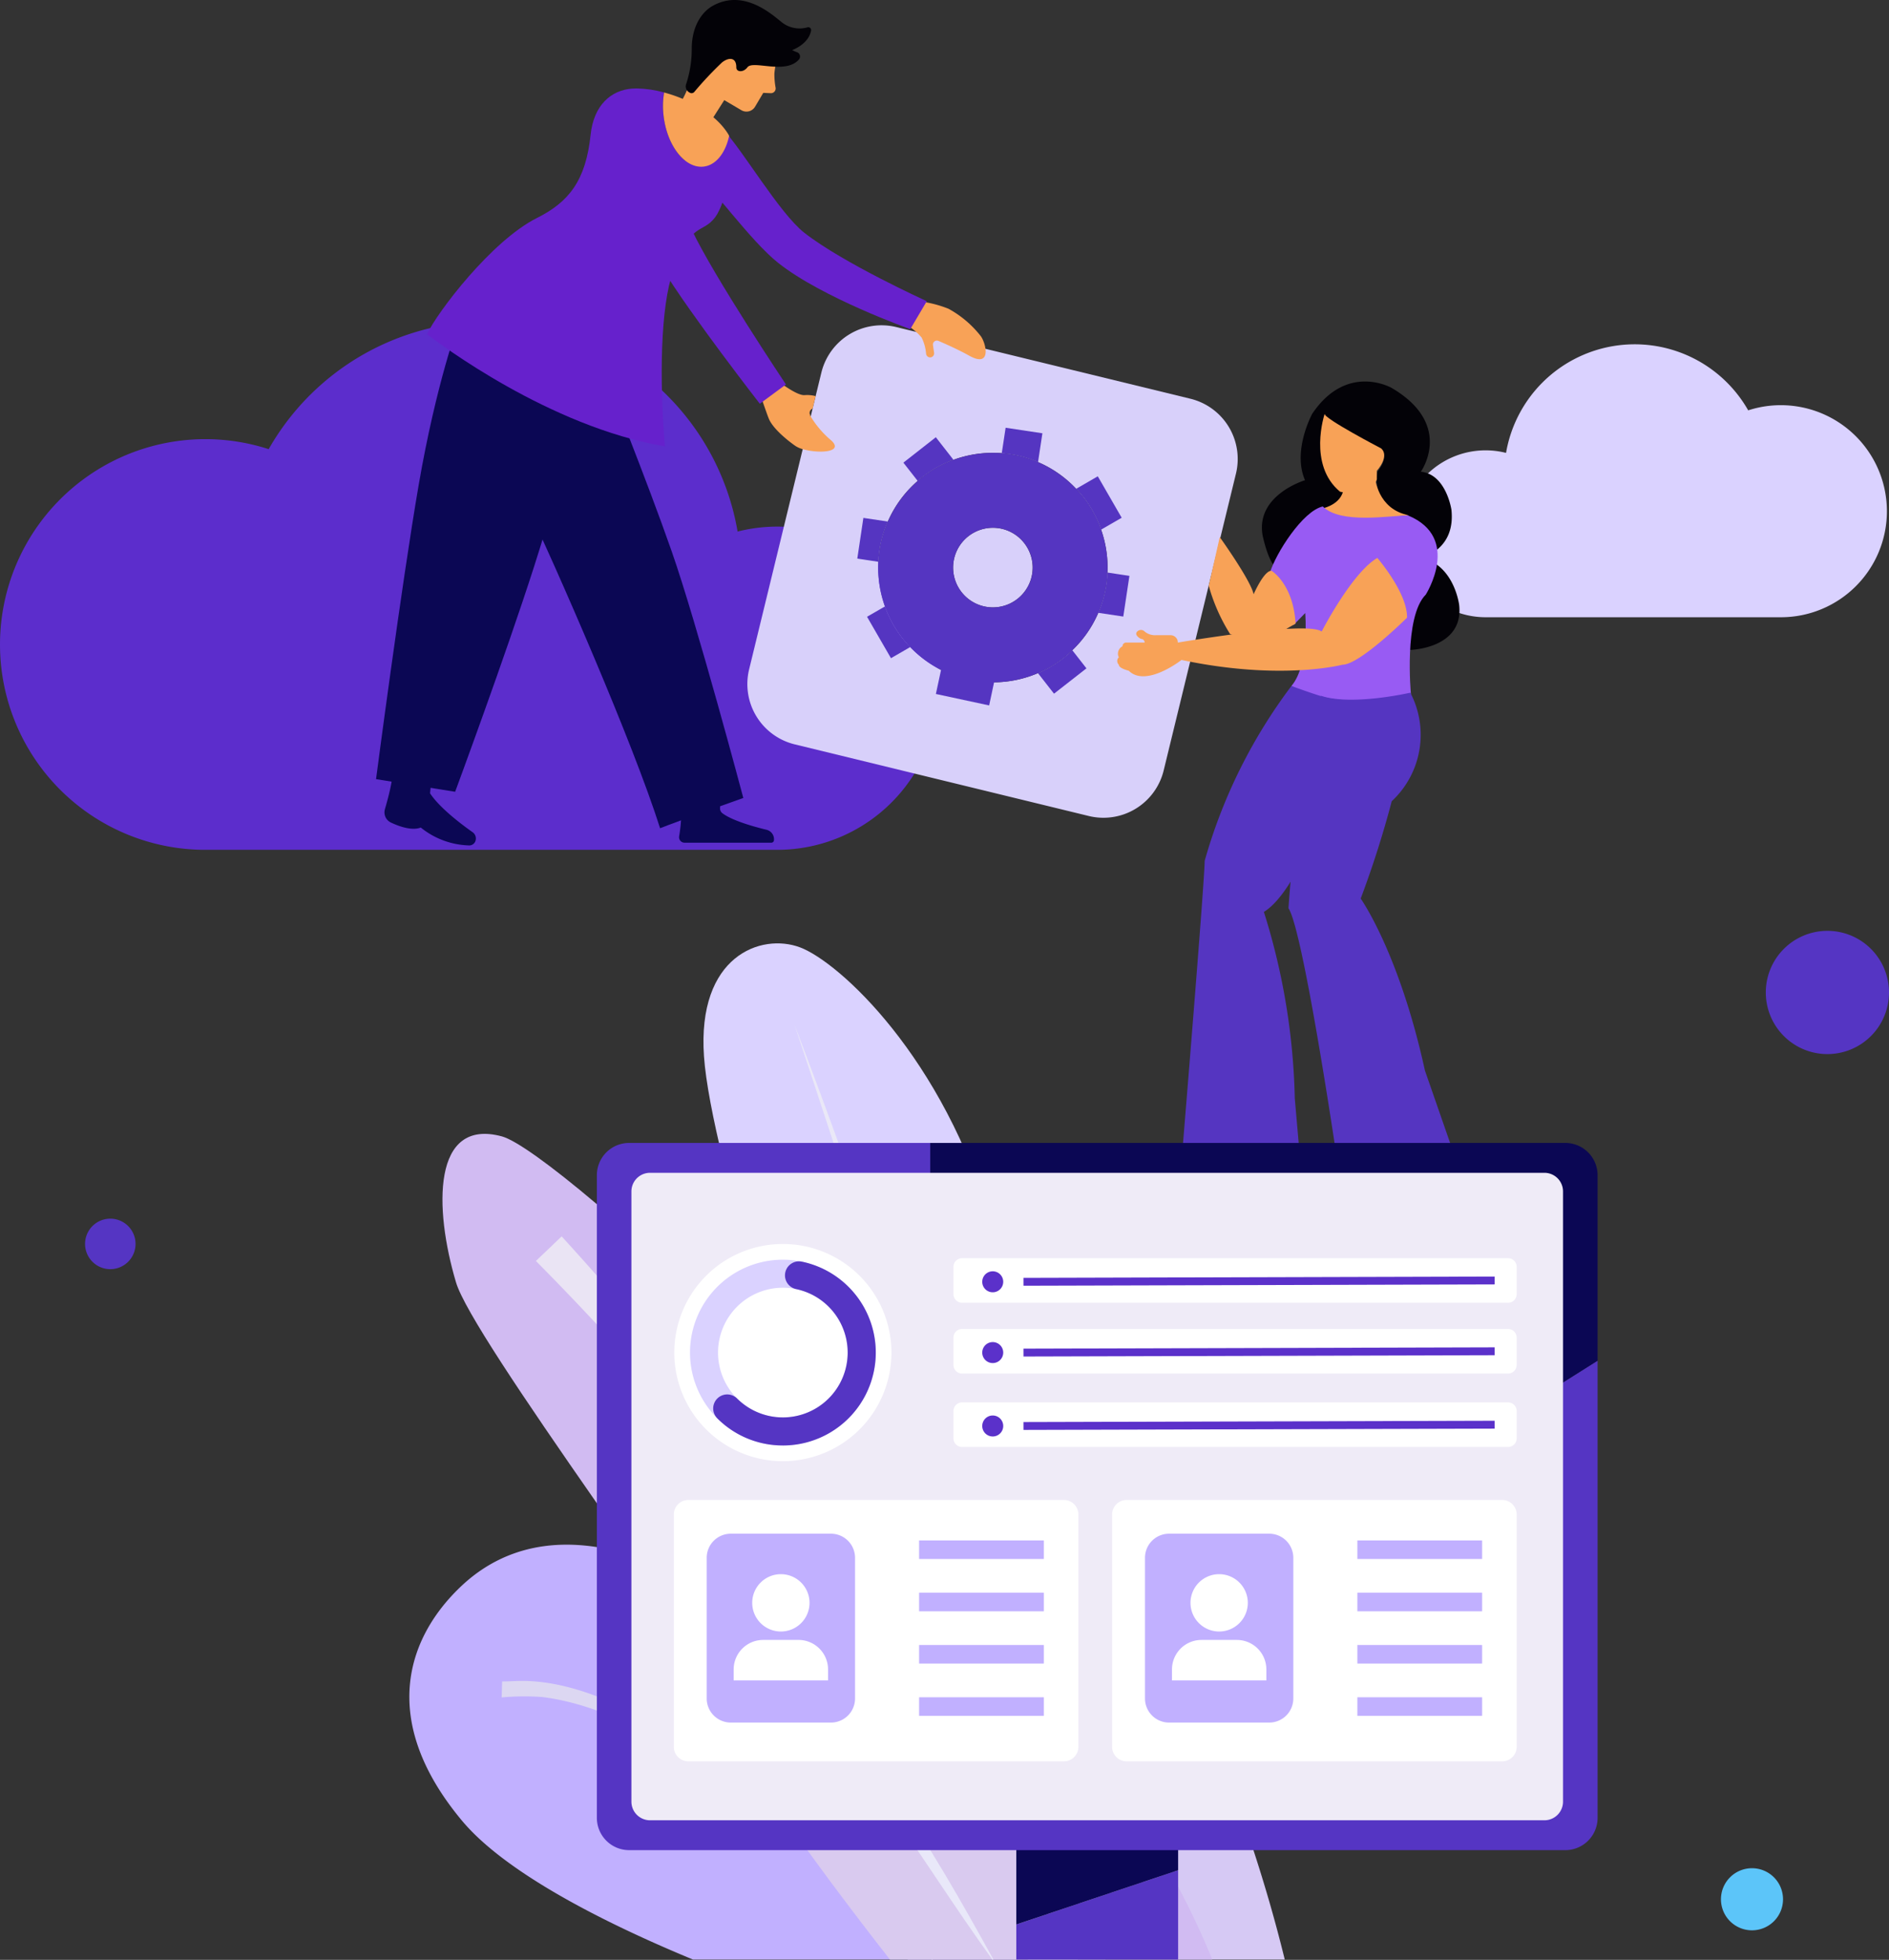 <svg xmlns="http://www.w3.org/2000/svg" xmlns:xlink="http://www.w3.org/1999/xlink" width="342.187" height="354.893" viewBox="0 0 342.187 354.893"><rect x="0" y="0" width="342.187" height="354.893" fill="#333333" stroke="none"/><defs><clipPath id="a"><rect width="342.187" height="354.893" fill="none"/></clipPath><clipPath id="b"><rect width="35.791" height="48.605" transform="translate(228.59 69.083)" fill="none"/></clipPath><clipPath id="c"><rect width="7.847" height="8.018" transform="translate(249.255 209.221)" fill="none"/></clipPath><clipPath id="d"><rect width="7.847" height="6.681" transform="translate(221.168 211.017)" fill="none"/></clipPath><clipPath id="e"><rect width="22.718" height="16.874" transform="translate(124.215)" fill="none"/></clipPath><clipPath id="f"><path d="M124.662,24.885l.153-1.385a4.459,4.459,0,0,0,.024,6.447c4.289,4.069,11.125,13.683,16.113,17.645,8,6.355,23.939,12.012,23.939,12.012l2.992-5.062s-15.188-6.9-22.195-12.4c-4.529-3.557-11.3-15.2-14.6-18.553a2.732,2.732,0,0,0-2.019-.816,7.018,7.018,0,0,0-4.409,2.116" fill="none"/></clipPath><linearGradient id="g" x1="-2.026" y1="5.913" x2="-2.009" y2="5.913" gradientUnits="objectBoundingBox"><stop offset="0" stop-color="#985bf3"/><stop offset="0.004" stop-color="#985bf3"/><stop offset="1" stop-color="#6621cc"/></linearGradient><clipPath id="h"><path d="M114.466,16.047c-3.761.289-6.915,2.982-7.476,8.347-.872,8.348-3.987,12.21-9.717,15.075C89.05,43.58,79.207,56.538,77.339,60.525c2.367,1.744,22.052,16.694,43.106,20.306-1-12.084-.823-25.258,1.5-31.769,3.239-9.094,5.278-6.621,7.6-9.717,2.15-2.867,3.764-11.828,2.539-14.735-.658,3.048-2.344,5.262-4.568,5.551-3.317.432-6.574-3.576-7.276-8.957a14.935,14.935,0,0,1,.068-4.455,19.8,19.8,0,0,0-4.986-.734c-.3,0-.581.011-.852.032" fill="none"/></clipPath><linearGradient id="i" x1="-1.382" y1="5.228" x2="-1.364" y2="5.228" xlink:href="#g"/><clipPath id="k"><path d="M112.563,22.491a4.458,4.458,0,0,0-2.5,5.942c2.357,5.423,6.548,14.7,9.883,20.131,5.356,8.721,17.691,24.544,17.691,24.544l4.734-3.489S129.291,50.058,125.3,41.587c-2.452-5.212-5.275-12.193-7-16.565a4.455,4.455,0,0,0-5.744-2.531" fill="none"/></clipPath><linearGradient id="l" x1="-1.961" y1="5.617" x2="-1.941" y2="5.617" xlink:href="#g"/><clipPath id="n"><rect width="102.03" height="8.071" transform="translate(172.711 227.834)" fill="none"/></clipPath><clipPath id="o"><rect width="102.03" height="8.071" transform="translate(172.711 240.652)" fill="none"/></clipPath><clipPath id="p"><rect width="102.03" height="8.07" transform="translate(172.711 253.945)" fill="none"/></clipPath></defs><g clip-path="url(#a)"><path d="M341.808,92.57a19.2,19.2,0,0,1-19.2,19.2H269.1a15.111,15.111,0,1,1,3.716-29.76,23.647,23.647,0,0,1,43.865-7.705A19.211,19.211,0,0,1,341.808,92.57" fill="#dad2ff"/><path d="M0,116.705a37.186,37.186,0,0,0,37.183,37.183H140.814a29.265,29.265,0,1,0-7.2-57.634A45.8,45.8,0,0,0,48.669,81.333,37.2,37.2,0,0,0,0,116.705" fill="#5c2dcc"/><path d="M179.856,95.57a7.208,7.208,0,1,0,7.208,7.208,7.213,7.213,0,0,0-7.208-7.208m0,0a7.208,7.208,0,1,0,7.208,7.208,7.213,7.213,0,0,0-7.208-7.208M215.631,72.2,162.363,59.227a11.23,11.23,0,0,0-13.576,8.25L135.7,121.212a11.238,11.238,0,0,0,8.259,13.576l53.268,12.973A11.229,11.229,0,0,0,210.8,139.5L223.89,85.768A11.232,11.232,0,0,0,215.631,72.2m-21.385,45.543a20.566,20.566,0,0,1-14.39,5.808c-.356,0-.712-.008-1.06-.025a20.648,20.648,0,0,1-13.906-6.36,20.746,20.746,0,0,1-5.809-14.389c0-.357.009-.7.026-1.052A20.767,20.767,0,0,1,179.856,82c.543,0,1.085.017,1.611.068a20.194,20.194,0,0,1,6.572,1.611,20.616,20.616,0,0,1,6.9,4.833,20.7,20.7,0,0,1,5.69,14.263c0,.305-.009.6-.026.9a20.594,20.594,0,0,1-6.359,14.068M179.856,95.57a7.208,7.208,0,1,0,7.208,7.208,7.213,7.213,0,0,0-7.208-7.208m0,0a7.208,7.208,0,1,0,7.208,7.208,7.213,7.213,0,0,0-7.208-7.208m0,0a7.208,7.208,0,1,0,7.208,7.208,7.213,7.213,0,0,0-7.208-7.208" fill="#d8d0fa"/><path d="M188.827,78.458l-.789,5.223a20.213,20.213,0,0,0-6.571-1.611l.7-4.613Z" fill="#5535c1"/><path d="M203.192,93.755l-3.731,2.154a20.323,20.323,0,0,0-4.52-7.394l3.918-2.264Z" fill="#5535c1"/><path d="M199.461,95.909a20.337,20.337,0,0,0-4.52-7.394,20.6,20.6,0,0,0-6.9-4.833,20.194,20.194,0,0,0-6.572-1.611c-.526-.051-1.068-.068-1.611-.068a20.781,20.781,0,0,0-20.749,19.723c-.017.348-.026.695-.026,1.051a20.767,20.767,0,0,0,19.715,20.75c.348.017.7.025,1.06.025a20.566,20.566,0,0,0,14.39-5.808,20.594,20.594,0,0,0,6.359-14.068c.017-.3.026-.593.026-.9a20.463,20.463,0,0,0-1.17-6.868m-19.6,14.076a7.208,7.208,0,1,1,7.208-7.208,7.213,7.213,0,0,1-7.208,7.208" fill="#5535c1"/><path d="M164.89,117.167l-3.494,2.018-4.333-7.5,3.248-1.874a20.381,20.381,0,0,0,4.579,7.36" fill="#5535c1"/><path d="M180.15,123.192l-.968,4.546-9.649-2.073,1.141-5.325a27.472,27.472,0,0,0,9.476,2.852" fill="#5535c1"/><path d="M172.716,83.266a20.514,20.514,0,0,0-6.47,3.833l-2.6-3.324,5.876-4.6Z" fill="#5535c1"/><path d="M160.828,94.442a20.511,20.511,0,0,0-1.721,7.284l-3.808-.577,1.1-7.368Z" fill="#5535c1"/><path d="M204.591,104.278l-1.111,7.369-4.528-.679a20.5,20.5,0,0,0,1.654-7.292Z" fill="#5535c1"/><path d="M196.807,121.025l-5.877,4.587-2.909-3.722a20.641,20.641,0,0,0,6.224-4.147Z" fill="#5535c1"/><g style="isolation:isolate"><g clip-path="url(#b)"><path d="M240.57,75.719s5.633,5.035,8.92,5.465c0,0,2.726.781,0,4.281a7.1,7.1,0,0,0,5.354,8.172s5.911,1.323,5.282,7.352a80.129,80.129,0,0,1-5.059,6.973s-.286,8.387.382,9.727c0,0,9.739-.217,8.878-8.124,0,0-.861-7.246-6.874-8.579,0,0,6.259-1.339,5.468-8.685,0,0-.936-6.419-5.54-6.882,0,0,6.085-8.488-5.272-15.166,0,0-8.1-4.68-14.406,4.677,0,0-3.644,6.678-1.3,12.026,0,0-9.014,2.676-7.678,10.025,0,0,.744,3.667,1.97,5.341,2.04,2.785,10.191,3.542,13.808-.049,2.753-2.733-.593-12.538-1.748-13.981,0,0-3.353-1.091-3.347-8.227,0,0-.355-3.56,1.162-4.346" fill="#030207"/></g></g><path d="M239.96,74.93s-3.108,9.256,2.791,14.109c0,0,5.3,1.313,6.663-2.219V85.242s2.364-2.576.8-4.032c0,0-10.446-5.449-10.254-6.28" fill="#f8a257"/><path d="M239.8,92s3.625-.8,3.625-4c0,0,4.648.985,5.664-1.506,0,0,.427,5.7,6.065,6.8,0,0-13.635,1.9-15.354-1.3" fill="#f8a257"/><path d="M239.627,91.709c-3.657.813-8.533,8.533-9.566,11.953,1.44,1.049,3.785,3.708,4.244,9.537l2.133-2.191s.8,9.364-2.5,13.206c0,0,7.543,4.836,21.65,1.5,0,0-1.344-14.03,2.687-18.039,0,0,6.543-10.273-3.209-14.336-3.251,0-12.189,1.626-15.44-1.625" fill="#985bf3"/><path d="M230.337,103.357s3.931,2.351,4.357,9.568l-6.836,3.874-5.039-2a33.084,33.084,0,0,1-3.857-8.72l1.992-8.822s5.624,7.837,6.137,10.351c0,0,1.879-4.333,3.246-4.25" fill="#f8a257"/><g style="isolation:isolate"><g clip-path="url(#c)"><path d="M257.1,214.032s-1.7,2.4-7.847,3.207c0,0,2.5-3.211,2.853-3.207l.062-4.81H257.1s-.7,3.2,0,4.81" fill="#ab917a"/></g></g><g style="isolation:isolate"><g clip-path="url(#d)"><path d="M229.015,215.025s-1.7,2-7.847,2.672c0,0,2.5-2.675,2.853-2.672l.063-4.009h4.931s-.7,2.67,0,4.009" fill="#ab917a"/></g></g><path d="M249.49,101.023s5.487,6.321,5.389,10.827c0,0-8.568,8.514-11.682,8.514,0,0-11.131,2.955-29.17-.861,0,0-6.42,5.048-9.557,1.952,0,0-1.8-.423-1.8-1.091a.925.925,0,0,1,0-1.336,1.495,1.495,0,0,1,.669-2,.654.654,0,0,1,.668-.668h3.34a.654.654,0,0,0-.668-.668s-1.336-.668-.668-1.336a.925.925,0,0,1,1.336,0,2.927,2.927,0,0,0,2.005.668h2.672a1.308,1.308,0,0,1,1.336,1.336s23.384-4.008,26.056-2c0,0,5.452-10.622,10.075-13.328" fill="#f8a257"/><path d="M233.939,124.214s7.309,2.72,8.126,2.438l-6.854,30.458s-2.924,6.013-6.264,8.017a120.349,120.349,0,0,1,5.6,33.767l1.077,12.332H213.954s4.235-51.218,4.269-55.339a95.836,95.836,0,0,1,15.716-31.673" fill="#5535c1"/><path d="M238.747,129.717c-3.34,5.345-5.345,34.741-5.345,34.741,2.673,4.009,8.685,44.763,8.685,44.763h21.38l-5.345-15.366c-4.677-21.38-11.636-31.141-11.636-31.141a180.617,180.617,0,0,0,5.623-17.631,16.42,16.42,0,0,0,3.365-19.651s-10.565,2.438-16.208.558l-.519,1.723Z" fill="#5535c1"/><path d="M257.221,213.441c2.22,2.163,1.08,6.916.284,7.883H241.252a6.856,6.856,0,0,1,1.626-2.844,8.566,8.566,0,0,1,4.346-1.638s8.352-1.531,9.993-3.4" fill="#5535c3"/><path d="M229.346,221.178s-8.081.392-15.591.02c-.156-1.271.031-2.261,6.415-3.462a34.113,34.113,0,0,0,8.762-3.285c2.738,3.833.414,6.727.414,6.727" fill="#5535c3"/><path d="M141.063,9.779c-.157.576-.325,1.093-.435,1.534a11.323,11.323,0,0,0-.351,2.027c0,.025,0,.05,0,.074a13.872,13.872,0,0,0,.228,2.51.859.859,0,0,1-.891.951l-1.352-.057-1.482,2.5a1.812,1.812,0,0,1-2.483.637L131.2,18.131l-3.341,5.244-5.423-3.456.786-1.233a15.666,15.666,0,0,0,2.348-9.456c-.011-.175-.017-.351-.017-.529a8.092,8.092,0,0,1,15.884-2.184,8.967,8.967,0,0,1-.378,3.262" fill="#f8a257"/><g style="isolation:isolate"><g clip-path="url(#e)"><path d="M124.864,16.735l.112.061a.639.639,0,0,0,.789-.143,64.284,64.284,0,0,1,5.021-5.341c1.189-.951,2.617-1,2.593.892-.011.858,1.269.977,2.017-.02,1.005-1.34,6.922,1.377,9.332-1.415a.824.824,0,0,0-.353-1.314,5.769,5.769,0,0,1-.881-.385s2.963-1.022,3.43-3.528a.516.516,0,0,0-.644-.594,5.207,5.207,0,0,1-4.9-1.111c-1.869-1.495-6.852-5.856-12.334-2.741-1.761,1-3.738,3.489-3.738,7.725a20.427,20.427,0,0,1-1.056,6.536,1.244,1.244,0,0,0,.616,1.378" fill="#030207"/></g></g><path d="M166.357,54.548a20.62,20.62,0,0,1,5.466,1.364,18.94,18.94,0,0,1,5.845,4.959c.966,1.306,2.035,5.852-2.126,3.522-1.9-1.062-4.191-2.084-5.547-2.663a.717.717,0,0,0-.991.761l.2,1.372a.729.729,0,1,1-1.444.195,8.106,8.106,0,0,0-.81-2.932,10.158,10.158,0,0,0-2.785-2.3Z" fill="#f8a257"/><path d="M82.447,143.374,68.12,141.087s4.609-35.213,7.724-53.279,7.226-29.776,8.1-31.4c4.361,2.616,22.426,12.209,22.426,12.209s-4.361,17.567-9.594,33.888-14.327,40.864-14.327,40.864" fill="#0b0754"/><path d="M94.532,89.553c6.354,13.455,20.058,44.727,25.042,60.424,3.115-1.245,15.075-5.481,15.075-5.481s-8.338-31.4-12.953-44.6-11.964-31.4-11.964-31.4H101.81Z" fill="#0b0754"/></g><g clip-path="url(#f)"><rect width="57.574" height="57.952" transform="matrix(0.683, -0.73, 0.73, 0.683, 104.607, 42.407)" fill="url(#g)"/></g><g clip-path="url(#h)"><rect width="55.966" height="64.816" transform="translate(77.339 16.015)" fill="url(#i)"/></g><g clip-path="url(#a)"><path d="M145.413,81.334a4.745,4.745,0,0,1-1.295-.563c-1.315-.905-4.112-3.117-4.861-4.986-.287-.72-.788-2.157-1.1-3.062-.162-.473-.273-.8-.273-.8L141,69.057s.444.345,1.076.78c1.1.757,2.777,1.784,3.659,1.713a6.116,6.116,0,0,1,2.015.177L147.2,74a.809.809,0,0,0-.481,1.073,2.369,2.369,0,0,0,.137.342,17.3,17.3,0,0,0,3.739,4.354c2.357,2.2-2.419,2.376-5.182,1.562" fill="#f8a257"/><path d="M132.081,24.61c-.659,3.049-2.345,5.263-4.569,5.552-3.316.432-6.574-3.577-7.275-8.957a14.91,14.91,0,0,1,.067-4.456c4.411,1.182,9.267,3.765,11.6,7.521a2.4,2.4,0,0,1,.173.34" fill="#f8a257"/></g><g clip-path="url(#k)"><rect width="51.08" height="60.044" transform="matrix(0.914, -0.405, 0.405, 0.914, 90.204, 30.539)" fill="url(#l)"/></g><g clip-path="url(#a)"><path d="M71.109,139.263c.171,1.625-.774,5.189-1.383,7.263a2.045,2.045,0,0,0,1.1,2.427c1.508.709,3.783,1.514,5.4.9a14.526,14.526,0,0,0,8.846,3.239,1.2,1.2,0,0,0,1-.667,1.394,1.394,0,0,0-.461-1.73c-1.861-1.31-5.954-4.362-7.706-7.039.187-2.15.436-3.645.436-3.645s-5.233-.623-7.226-.748" fill="#0b0754"/><path d="M123.187,145.866c.429,1.374.089,4.049-.163,5.579a.986.986,0,0,0,.973,1.149H139.73a.469.469,0,0,0,.466-.416,1.766,1.766,0,0,0-1.339-1.923c-2.215-.536-6.254-1.651-8.023-3.016a1.057,1.057,0,0,1-.4-.864,17.617,17.617,0,0,0-.269-3.5Z" fill="#0b0754"/><path d="M156.993,292.674C145.8,262.459,128.8,209.521,127.526,191.3s10.348-22.4,17.4-19.75,25.974,19.813,34.779,50.338C187.633,249.355,201.9,296.9,201.9,296.9Z" fill="#dad2ff"/><path d="M143.907,185.512c10.245,26.806,19.522,53.966,28.463,81.235,2.436,7.638,5.233,16.409,7.189,24.16.272,1.2.51,2.431.763,3.647l-3.338.466-.614-3.389c-1.719-7.706-4.256-16.512-6.455-24.131-7.98-27.432-17.093-55.159-26.008-81.988" fill="#eae8f7"/><path d="M191.747,345.921c3.224,3.374,6.054,6.33,8.534,8.916H125.535c-18.106-7.482-34.507-16.341-41.873-25.178-15.127-18.145-9.973-33.2,0-42.54,4.674-4.374,12.422-8.841,24.457-6.973a45.309,45.309,0,0,1,6.26,1.455c.127.038.253.08.38.118h0a61.255,61.255,0,0,1,7.3,2.848q2.1.969,4.333,2.17.805.43,1.622.894a110.124,110.124,0,0,1,9.723,6.237q.717.512,1.444,1.044,1.344.987,2.723,2.049,3.9,3,8.1,6.642,2.383,2.073,4.865,4.369,5.348,4.946,11.159,10.973c.434.45.868.9,1.3,1.362l1.148,1.206.018.018.576.607q3.747,3.942,7.12,7.48,2.613,2.74,5.007,5.255l.143.15q1.417,1.485,2.759,2.894,3.949,4.139,7.3,7.642c.113.122.23.243.346.362" fill="#c1b0ff"/><path d="M168.864,354.893c-8.153-7.8-17.1-16.175-25.831-23.284l0-.276c0-.011.207.446.208.444C130.7,321.856,114.4,309.327,98.25,307.3a45.31,45.31,0,0,0-7.375.071l.085-2.9c1.023.023,2.4-.1,3.683-.09,17.547.028,38.1,16.965,49.342,26.509,8.465,7.313,17.125,15.925,24.993,23.894l-.114.112" fill="#dcd7f2"/><path d="M232.735,354.837H186.25c-.713-1.116-1.432-2.266-2.147-3.441-3.062-5.015-6.131-10.539-9.118-16.373q-1.36-2.663-2.7-5.4-1.759-3.609-3.457-7.327c-.114-.246-.225-.491-.336-.739,0-.013-.013-.026-.018-.039q-.581-1.279-1.15-2.568c-2.32-5.237-4.521-10.573-6.544-15.885q-1.1-2.891-2.131-5.766-.83-2.318-1.608-4.615-1.139-3.379-2.157-6.694-1.2-3.915-2.206-7.692-.912-3.414-1.641-6.679c-.664-2.963-1.212-5.823-1.628-8.549-.152-1-.289-1.979-.4-2.94q-.206-1.682-.336-3.284-.1-1.167-.147-2.289c-.334-7.015.578-12.616,3.087-16.076l0,0a9.029,9.029,0,0,1,3.407-2.9c.192-.092.385-.178.582-.255l.008,0a9.564,9.564,0,0,1,2.968-.669,11.348,11.348,0,0,1,2.209.07,20.045,20.045,0,0,1,7.707,2.95,41.178,41.178,0,0,1,4.739,3.377q2.333,1.9,4.746,4.3.69.686,1.39,1.416.908.945,1.821,1.958,2.207,2.434,4.442,5.222,1.643,2.041,3.291,4.263,1.218,1.639,2.439,3.372.156.216.308.436c3.286,4.687,6.567,9.852,9.784,15.391,2.018,3.467,4.007,7.084,5.953,10.82q1.9,3.641,3.736,7.426.953,1.957,1.886,3.95,1.085,2.318,2.147,4.685,1.689,3.767,3.3,7.634,1.449,3.477,2.829,7.023,2.058,5.281,3.93,10.673.938,2.692,1.821,5.4c2.147,6.573,4.057,13.2,5.674,19.814" fill="#d6c9f4"/><path d="M210.262,354.858c-9.716-33.735-24.732-65.979-42.268-96.347-2.482-4.359-5.13-8.643-7.687-12.967l2.35-1.361c19.968,34.686,37.885,72.031,47.6,110.675" fill="#ece8f9"/><path d="M219.589,354.837H164.448c-2.165-3.54-4.583-7.348-7.187-11.355q-2.672-4.1-5.586-8.459-1.779-2.663-3.635-5.4c-2.359-3.491-4.8-7.059-7.289-10.673q-2.4-3.489-4.857-7.023c-2.607-3.756-5.243-7.534-7.875-11.3q-1.458-2.08-2.907-4.149-1.53-2.186-3.049-4.348c-2.47-3.522-4.914-7-7.3-10.41h0l-.379-.542c-2.14-3.054-4.235-6.051-6.261-8.961-13.489-19.362-24.033-35.008-25.516-40-4-13.427-4.315-29.857,8.314-26.438,2.535.687,8.751,5.126,17.2,12.277q2.958,2.5,6.261,5.434c3.5,3.108,7.267,6.56,11.218,10.3q1.038.984,2.1,1.994,1.853,1.771,3.754,3.62c3.609,3.514,7.335,7.229,11.125,11.107q2.317,2.371,4.661,4.821c.478.5.959,1,1.437,1.5q1.072,1.133,2.154,2.276.988,1.047,1.982,2.111,4.728,5.07,9.477,10.386,3.116,3.5,6.211,7.077c.072.083.147.168.217.253q1.446,1.671,2.876,3.359,2.572,3.031,5.105,6.1c.279.339.558.68.834,1.018q.961,1.172,1.91,2.344,1.314,1.628,2.614,3.263,1.128,1.418,2.241,2.842,1.313,1.678,2.6,3.359,2.52,3.282,4.938,6.578,1.79,2.433,3.516,4.867.6.834,1.181,1.672c3.588,5.118,6.96,10.224,10.042,15.267q.435.712.863,1.421,1.2,2,2.344,3.984,1.182,2.053,2.289,4.09.69,1.263,1.346,2.519c2.362,4.5,4.439,8.914,6.175,13.205" fill="#d1bbf2"/><path d="M192.941,354.876c-27.334-45.375-58.49-88.864-95.864-126.539l4.666-4.453a555.187,555.187,0,0,1,43.912,54.625c17.1,24.42,33.535,50.257,47.286,76.367" fill="#eae4f4"/><path d="M195.238,354.837H161.211c-4.935-6.3-10.138-13.161-14.954-19.814q-1.346-1.857-2.646-3.69v0q-.612-.861-1.212-1.713c-2.64-3.754-5.087-7.361-7.216-10.673-1.715-2.672-3.224-5.147-4.459-7.351a50.527,50.527,0,0,1-2.705-5.444c-.124-.3-.235-.594-.334-.87a63.746,63.746,0,0,1-2.573-8.8c-.819-4.157-.7-7.676,1.284-9.74a5.549,5.549,0,0,1,1.623-1.16c1.808-.866,4.446-1.083,8.141-.44a26.836,26.836,0,0,1,2.687.615,39.721,39.721,0,0,1,7.606,3.093,60.176,60.176,0,0,1,8.092,5.144c.114.088.23.173.344.261q1.864,1.41,3.764,3.044a94.022,94.022,0,0,1,9.844,9.913c.039.044.078.088.116.134q1.387,1.617,2.77,3.359,2.535,3.2,5.023,6.824.484.7.961,1.421c2.2,3.294,4.351,6.849,6.436,10.673.255.47.511.943.764,1.421q1.039,1.945,2.049,3.984,2.477,4.992,4.785,10.536c.024.057.047.111.07.168.034.085.07.168.1.251,1.383,3.34,2.6,6.28,3.664,8.859" fill="#d9caef"/><path d="M138.611,296.749c4.686,3.784,8.384,8.523,12.2,13.1q5.582,7,10.6,14.4c6.874,9.706,12.785,20.149,18.523,30.547l-.137.082c-6.987-9.644-13.262-19.707-20.214-29.357-6.724-9.663-13.933-19.669-20.969-28.772" fill="#e9e8f9"/><path d="M213.414,338.663v16.174H184.1v-6.356l4.367-1.462,3.1-1.042.173-.056,14.515-4.863,5.806-1.945Z" fill="#5535c3"/><path d="M213.414,331.04v7.624L184.1,348.482V331.04Z" fill="#0b0754"/><path d="M289.4,246.388v82.787a5.849,5.849,0,0,1-5.848,5.849H113.967a5.849,5.849,0,0,1-5.848-5.849V212.81a5.848,5.848,0,0,1,5.848-5.848H168.5V322.5Z" fill="#5535c3"/><path d="M289.4,212.81v33.578L168.5,322.5V206.962H283.549a5.848,5.848,0,0,1,5.848,5.848" fill="#0b0754"/><path d="M279.763,329.617H117.752a3.373,3.373,0,0,1-3.373-3.373v-110.5a3.373,3.373,0,0,1,3.373-3.373H279.763a3.373,3.373,0,0,1,3.373,3.373v110.5a3.373,3.373,0,0,1-3.373,3.373" fill="#efebf7"/><path d="M161.478,244.925a19.665,19.665,0,1,1-19.665-19.665,19.665,19.665,0,0,1,19.665,19.665" fill="#fff"/><path d="M192.717,318.945H124.694a2.631,2.631,0,0,1-2.631-2.631V274.246a2.631,2.631,0,0,1,2.631-2.631h68.023a2.631,2.631,0,0,1,2.631,2.631v42.068a2.631,2.631,0,0,1-2.631,2.631" fill="#fff"/><rect width="22.596" height="3.359" transform="translate(166.493 278.943)" fill="#c1b0ff"/><rect width="22.596" height="3.359" transform="translate(166.493 288.409)" fill="#c1b0ff"/><rect width="22.596" height="3.359" transform="translate(166.493 297.875)" fill="#c1b0ff"/><rect width="22.596" height="3.359" transform="translate(166.493 307.341)" fill="#c1b0ff"/><path d="M150.524,311.922H132.382a4.365,4.365,0,0,1-4.365-4.365v-25.47a4.365,4.365,0,0,1,4.365-4.365h18.142a4.365,4.365,0,0,1,4.365,4.365v25.47a4.365,4.365,0,0,1-4.365,4.365" fill="#c1b0ff"/><path d="M146.644,290.242a5.191,5.191,0,1,1-5.191-5.191,5.191,5.191,0,0,1,5.191,5.191" fill="#fff"/><path d="M150,304.288H132.9v-1.98a5.349,5.349,0,0,1,5.349-5.349h6.4A5.349,5.349,0,0,1,150,302.308Z" fill="#fff"/><path d="M272.11,318.945H204.087a2.631,2.631,0,0,1-2.631-2.631V274.246a2.631,2.631,0,0,1,2.631-2.631H272.11a2.631,2.631,0,0,1,2.631,2.631v42.068a2.631,2.631,0,0,1-2.631,2.631" fill="#fff"/><rect width="22.596" height="3.359" transform="translate(245.885 278.943)" fill="#c1b0ff"/><rect width="22.596" height="3.359" transform="translate(245.885 288.409)" fill="#c1b0ff"/><rect width="22.596" height="3.359" transform="translate(245.885 297.875)" fill="#c1b0ff"/><rect width="22.596" height="3.359" transform="translate(245.885 307.341)" fill="#c1b0ff"/><path d="M229.917,311.922H211.774a4.365,4.365,0,0,1-4.364-4.365v-25.47a4.365,4.365,0,0,1,4.364-4.365h18.143a4.364,4.364,0,0,1,4.364,4.365v25.47a4.364,4.364,0,0,1-4.364,4.365" fill="#c1b0ff"/><path d="M226.037,290.242a5.191,5.191,0,1,1-5.191-5.191,5.191,5.191,0,0,1,5.191,5.191" fill="#fff"/><path d="M229.4,304.288h-17.1v-1.98a5.349,5.349,0,0,1,5.349-5.349h6.4a5.349,5.349,0,0,1,5.349,5.349Z" fill="#fff"/><g style="isolation:isolate"><g clip-path="url(#n)"><path d="M273.177,235.9h-98.9a1.564,1.564,0,0,1-1.564-1.564V229.4a1.564,1.564,0,0,1,1.564-1.564h98.9a1.564,1.564,0,0,1,1.564,1.564v4.942a1.564,1.564,0,0,1-1.564,1.564" fill="#fff"/></g></g><g style="isolation:isolate"><g clip-path="url(#o)"><path d="M273.177,248.723h-98.9a1.564,1.564,0,0,1-1.564-1.564v-4.942a1.564,1.564,0,0,1,1.564-1.564h98.9a1.564,1.564,0,0,1,1.564,1.564v4.942a1.564,1.564,0,0,1-1.564,1.564" fill="#fff"/></g></g><g style="isolation:isolate"><g clip-path="url(#p)"><path d="M273.177,262.015h-98.9a1.564,1.564,0,0,1-1.564-1.564v-4.942a1.564,1.564,0,0,1,1.564-1.564h98.9a1.564,1.564,0,0,1,1.564,1.564v4.942a1.564,1.564,0,0,1-1.564,1.564" fill="#fff"/></g></g><path d="M181.731,232.107a1.9,1.9,0,1,1-1.9-1.9,1.9,1.9,0,0,1,1.9,1.9" fill="#5b31ca"/><line y1="0.237" x2="85.357" transform="translate(185.4 231.87)" fill="none" stroke="#5b31ca" stroke-miterlimit="10" stroke-width="1.423"/><path d="M181.731,244.925a1.9,1.9,0,1,1-1.9-1.9,1.9,1.9,0,0,1,1.9,1.9" fill="#5b31ca"/><line y1="0.237" x2="85.357" transform="translate(185.4 244.688)" fill="none" stroke="#5b31ca" stroke-miterlimit="10" stroke-width="1.423"/><path d="M181.731,258.217a1.9,1.9,0,1,1-1.9-1.9,1.9,1.9,0,0,1,1.9,1.9" fill="#5b31ca"/><line y1="0.237" x2="85.357" transform="translate(185.4 257.98)" fill="none" stroke="#5b31ca" stroke-miterlimit="10" stroke-width="1.423"/><path d="M141.812,261.744a16.819,16.819,0,1,1,16.819-16.819,16.838,16.838,0,0,1-16.819,16.819m0-28.561a11.742,11.742,0,1,0,11.742,11.742,11.755,11.755,0,0,0-11.742-11.742" fill="#dad2ff"/><path d="M141.812,261.744a16.712,16.712,0,0,1-11.893-4.926,2.539,2.539,0,0,1,3.59-3.591,11.743,11.743,0,1,0,10.672-19.806,2.539,2.539,0,0,1,1.018-4.974,16.821,16.821,0,0,1-3.387,33.3" fill="#5535c3"/><path d="M24.553,225.249a4.572,4.572,0,1,1-4.573-4.573,4.573,4.573,0,0,1,4.573,4.573" fill="#5535c3"/><path d="M342.187,179.716a11.159,11.159,0,1,1-11.159-11.159,11.159,11.159,0,0,1,11.159,11.159" fill="#5535c3"/><path d="M322.99,343.919a5.622,5.622,0,1,1-5.622-5.622,5.622,5.622,0,0,1,5.622,5.622" fill="#5cc5f9"/></g></svg>
